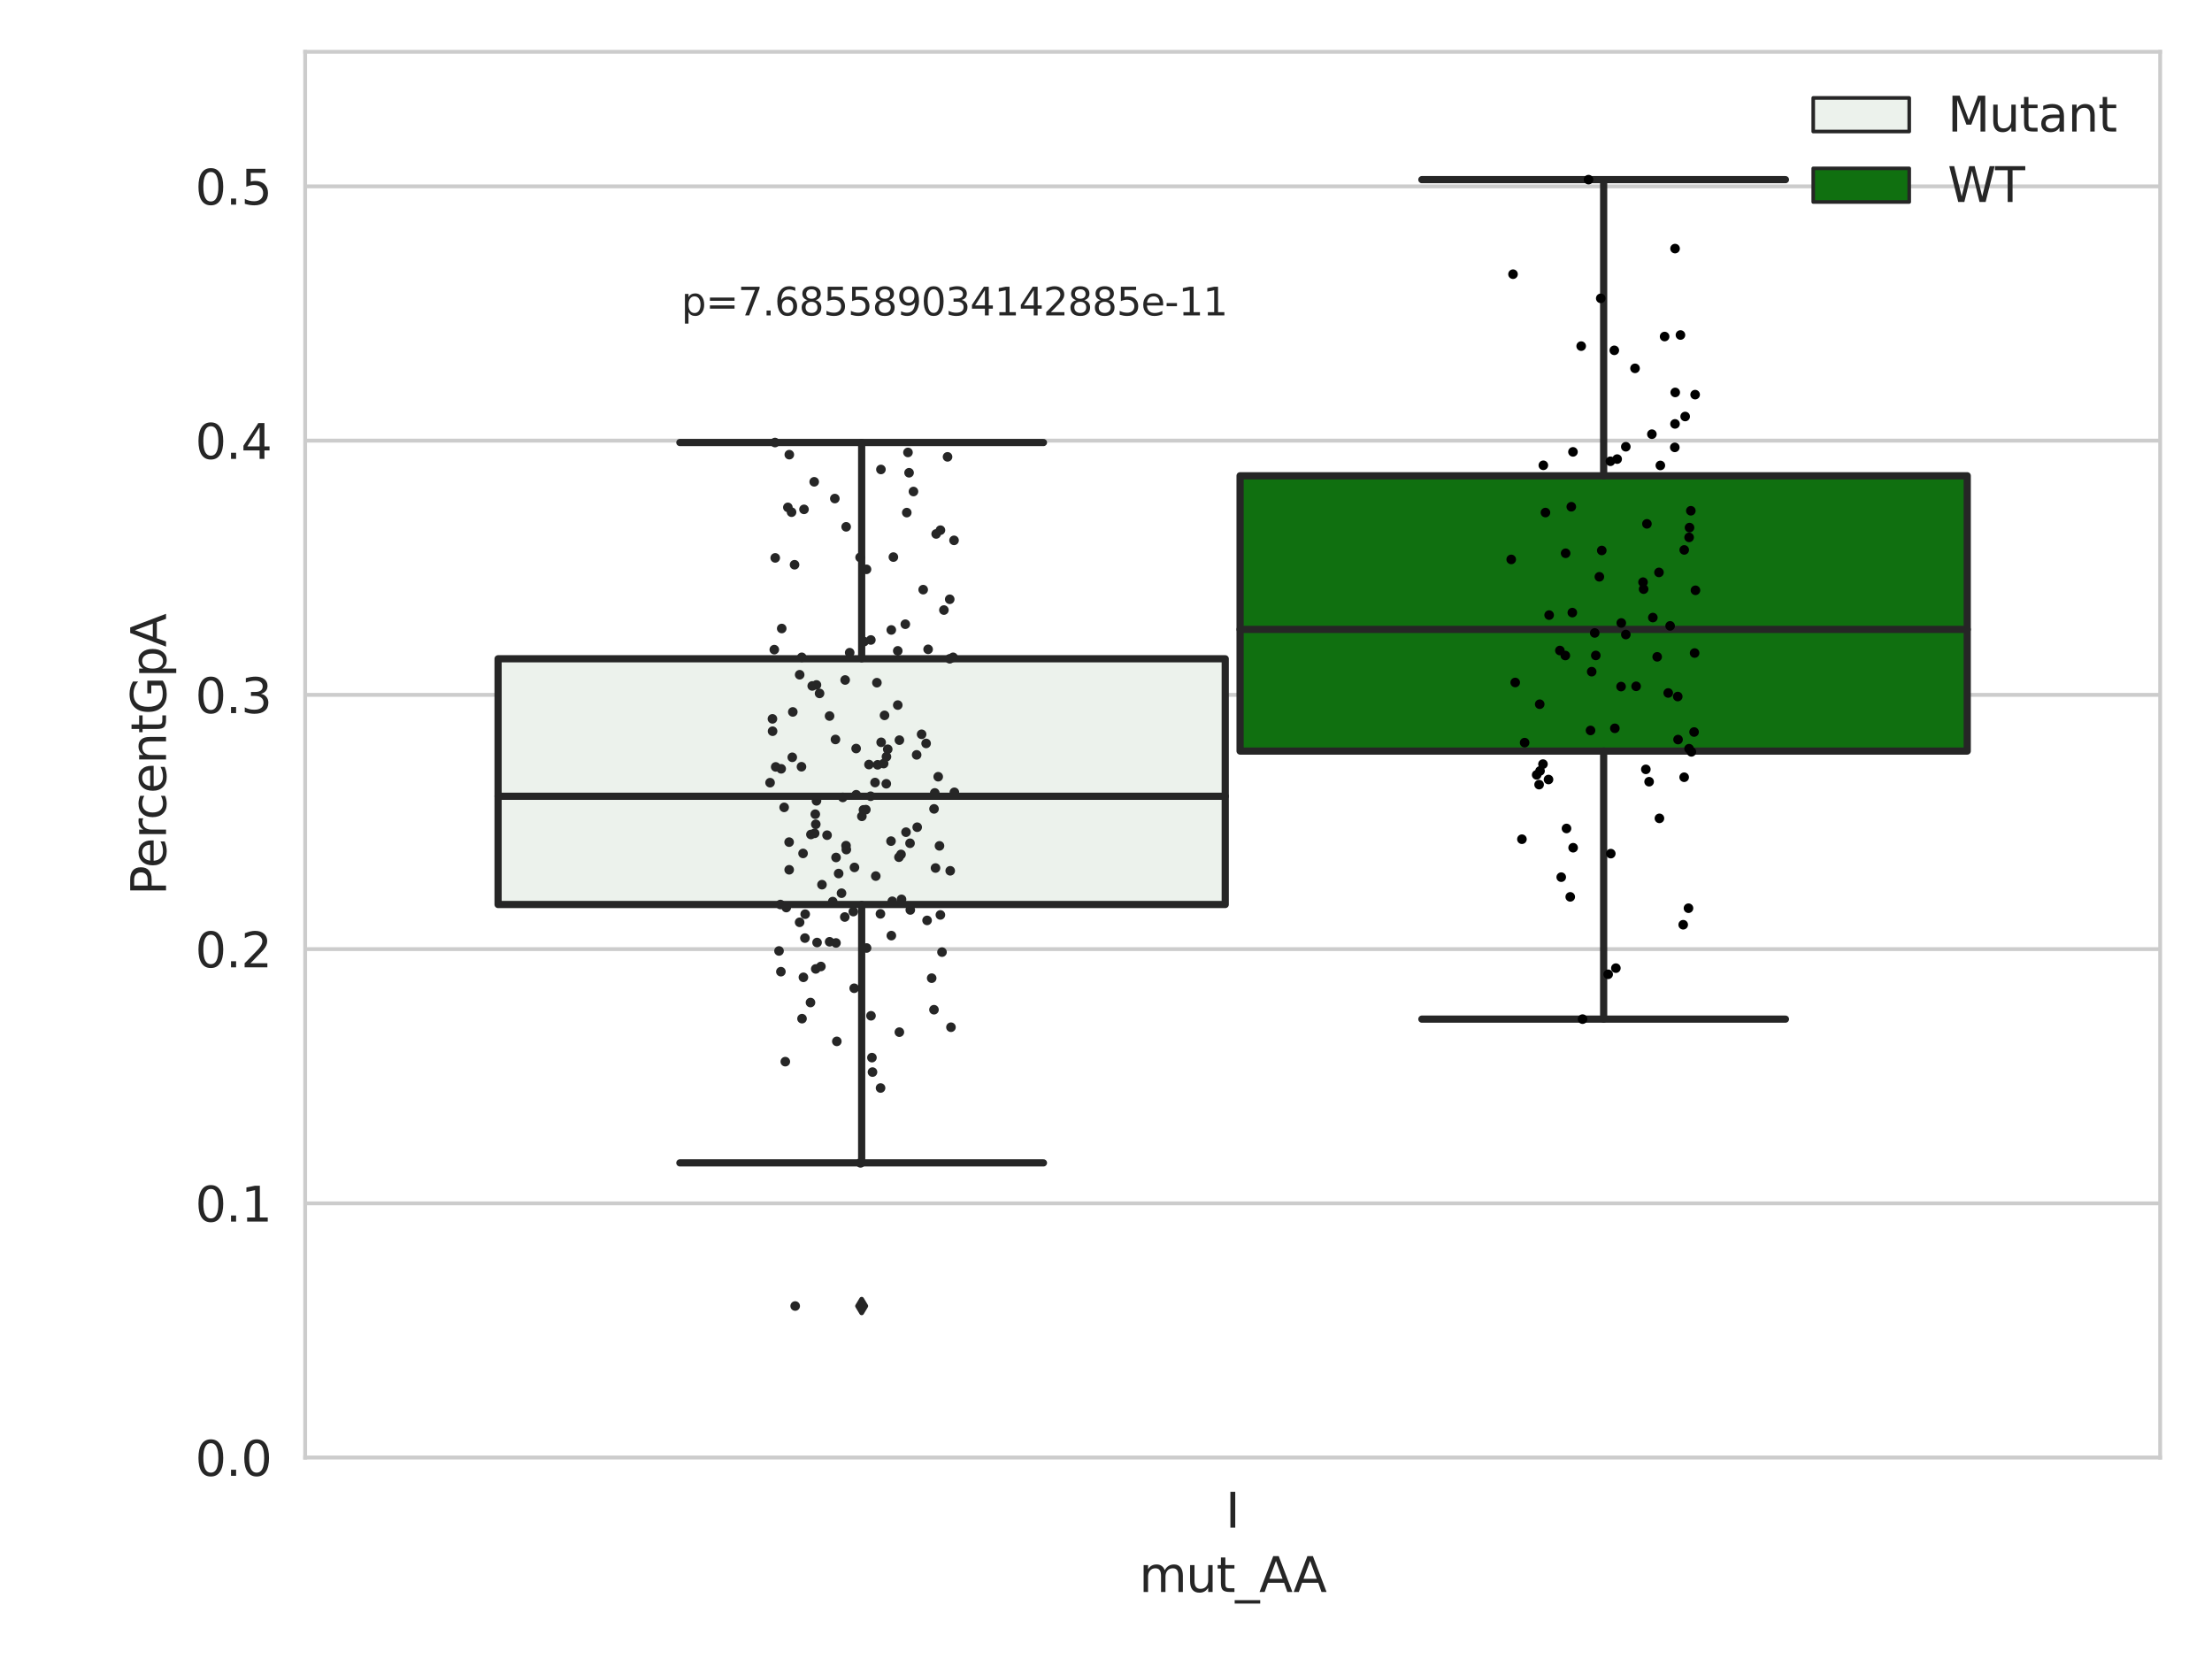 <?xml version="1.0" encoding="utf-8" standalone="no"?>
<!DOCTYPE svg PUBLIC "-//W3C//DTD SVG 1.1//EN"
  "http://www.w3.org/Graphics/SVG/1.1/DTD/svg11.dtd">
<svg xmlns:xlink="http://www.w3.org/1999/xlink" width="460.8pt" height="345.6pt" viewBox="0 0 460.8 345.6" xmlns="http://www.w3.org/2000/svg" version="1.1">
 <defs>
  <style type="text/css">*{stroke-linejoin: round; stroke-linecap: butt}</style>
 </defs>
 <g id="figure_1">
  <g id="patch_1">
   <path d="M 0 345.6 
L 460.8 345.6 
L 460.8 0 
L 0 0 
z
" style="fill: #ffffff"/>
  </g>
  <g id="axes_1">
   <g id="patch_2">
    <path d="M 63.571 303.64 
L 450 303.64 
L 450 10.8 
L 63.571 10.8 
z
" style="fill: #ffffff"/>
   </g>
   <g id="matplotlib.axis_1">
    <g id="xtick_1">
     <g id="text_1">
      <!-- I -->
      <g style="fill: #262626" transform="translate(255.311 318.238)scale(0.1 -0.1)">
       <defs>
        <path id="DejaVuSans-49" d="M 628 4666 
L 1259 4666 
L 1259 0 
L 628 0 
L 628 4666 
z
" transform="scale(0.016)"/>
       </defs>
       <use xlink:href="#DejaVuSans-49"/>
      </g>
     </g>
    </g>
    <g id="text_2">
     <!-- mut_AA -->
     <g style="fill: #262626" transform="translate(237.308 331.638)scale(0.1 -0.1)">
      <defs>
       <path id="DejaVuSans-6d" d="M 3328 2828 
Q 3544 3216 3844 3400 
Q 4144 3584 4550 3584 
Q 5097 3584 5394 3201 
Q 5691 2819 5691 2113 
L 5691 0 
L 5113 0 
L 5113 2094 
Q 5113 2597 4934 2840 
Q 4756 3084 4391 3084 
Q 3944 3084 3684 2787 
Q 3425 2491 3425 1978 
L 3425 0 
L 2847 0 
L 2847 2094 
Q 2847 2600 2669 2842 
Q 2491 3084 2119 3084 
Q 1678 3084 1418 2786 
Q 1159 2488 1159 1978 
L 1159 0 
L 581 0 
L 581 3500 
L 1159 3500 
L 1159 2956 
Q 1356 3278 1631 3431 
Q 1906 3584 2284 3584 
Q 2666 3584 2933 3390 
Q 3200 3197 3328 2828 
z
" transform="scale(0.016)"/>
       <path id="DejaVuSans-75" d="M 544 1381 
L 544 3500 
L 1119 3500 
L 1119 1403 
Q 1119 906 1312 657 
Q 1506 409 1894 409 
Q 2359 409 2629 706 
Q 2900 1003 2900 1516 
L 2900 3500 
L 3475 3500 
L 3475 0 
L 2900 0 
L 2900 538 
Q 2691 219 2414 64 
Q 2138 -91 1772 -91 
Q 1169 -91 856 284 
Q 544 659 544 1381 
z
M 1991 3584 
L 1991 3584 
z
" transform="scale(0.016)"/>
       <path id="DejaVuSans-74" d="M 1172 4494 
L 1172 3500 
L 2356 3500 
L 2356 3053 
L 1172 3053 
L 1172 1153 
Q 1172 725 1289 603 
Q 1406 481 1766 481 
L 2356 481 
L 2356 0 
L 1766 0 
Q 1100 0 847 248 
Q 594 497 594 1153 
L 594 3053 
L 172 3053 
L 172 3500 
L 594 3500 
L 594 4494 
L 1172 4494 
z
" transform="scale(0.016)"/>
       <path id="DejaVuSans-5f" d="M 3263 -1063 
L 3263 -1509 
L -63 -1509 
L -63 -1063 
L 3263 -1063 
z
" transform="scale(0.016)"/>
       <path id="DejaVuSans-41" d="M 2188 4044 
L 1331 1722 
L 3047 1722 
L 2188 4044 
z
M 1831 4666 
L 2547 4666 
L 4325 0 
L 3669 0 
L 3244 1197 
L 1141 1197 
L 716 0 
L 50 0 
L 1831 4666 
z
" transform="scale(0.016)"/>
      </defs>
      <use xlink:href="#DejaVuSans-6d"/>
      <use xlink:href="#DejaVuSans-75" x="97.412"/>
      <use xlink:href="#DejaVuSans-74" x="160.791"/>
      <use xlink:href="#DejaVuSans-5f" x="200"/>
      <use xlink:href="#DejaVuSans-41" x="250"/>
      <use xlink:href="#DejaVuSans-41" x="321.158"/>
     </g>
    </g>
   </g>
   <g id="matplotlib.axis_2">
    <g id="ytick_1">
     <g id="line2d_1">
      <path d="M 63.571 303.64 
L 450 303.64 
" clip-path="url(#p5573adad2e)" style="fill: none; stroke: #cccccc; stroke-width: 0.8; stroke-linecap: round"/>
     </g>
     <g id="text_3">
      <!-- 0.0 -->
      <g style="fill: #262626" transform="translate(40.668 307.439)scale(0.1 -0.1)">
       <defs>
        <path id="DejaVuSans-30" d="M 2034 4250 
Q 1547 4250 1301 3770 
Q 1056 3291 1056 2328 
Q 1056 1369 1301 889 
Q 1547 409 2034 409 
Q 2525 409 2770 889 
Q 3016 1369 3016 2328 
Q 3016 3291 2770 3770 
Q 2525 4250 2034 4250 
z
M 2034 4750 
Q 2819 4750 3233 4129 
Q 3647 3509 3647 2328 
Q 3647 1150 3233 529 
Q 2819 -91 2034 -91 
Q 1250 -91 836 529 
Q 422 1150 422 2328 
Q 422 3509 836 4129 
Q 1250 4750 2034 4750 
z
" transform="scale(0.016)"/>
        <path id="DejaVuSans-2e" d="M 684 794 
L 1344 794 
L 1344 0 
L 684 0 
L 684 794 
z
" transform="scale(0.016)"/>
       </defs>
       <use xlink:href="#DejaVuSans-30"/>
       <use xlink:href="#DejaVuSans-2e" x="63.623"/>
       <use xlink:href="#DejaVuSans-30" x="95.41"/>
      </g>
     </g>
    </g>
    <g id="ytick_2">
     <g id="line2d_2">
      <path d="M 63.571 250.678 
L 450 250.678 
" clip-path="url(#p5573adad2e)" style="fill: none; stroke: #cccccc; stroke-width: 0.8; stroke-linecap: round"/>
     </g>
     <g id="text_4">
      <!-- 0.1 -->
      <g style="fill: #262626" transform="translate(40.668 254.477)scale(0.1 -0.1)">
       <defs>
        <path id="DejaVuSans-31" d="M 794 531 
L 1825 531 
L 1825 4091 
L 703 3866 
L 703 4441 
L 1819 4666 
L 2450 4666 
L 2450 531 
L 3481 531 
L 3481 0 
L 794 0 
L 794 531 
z
" transform="scale(0.016)"/>
       </defs>
       <use xlink:href="#DejaVuSans-30"/>
       <use xlink:href="#DejaVuSans-2e" x="63.623"/>
       <use xlink:href="#DejaVuSans-31" x="95.41"/>
      </g>
     </g>
    </g>
    <g id="ytick_3">
     <g id="line2d_3">
      <path d="M 63.571 197.715 
L 450 197.715 
" clip-path="url(#p5573adad2e)" style="fill: none; stroke: #cccccc; stroke-width: 0.8; stroke-linecap: round"/>
     </g>
     <g id="text_5">
      <!-- 0.2 -->
      <g style="fill: #262626" transform="translate(40.668 201.515)scale(0.1 -0.1)">
       <defs>
        <path id="DejaVuSans-32" d="M 1228 531 
L 3431 531 
L 3431 0 
L 469 0 
L 469 531 
Q 828 903 1448 1529 
Q 2069 2156 2228 2338 
Q 2531 2678 2651 2914 
Q 2772 3150 2772 3378 
Q 2772 3750 2511 3984 
Q 2250 4219 1831 4219 
Q 1534 4219 1204 4116 
Q 875 4013 500 3803 
L 500 4441 
Q 881 4594 1212 4672 
Q 1544 4750 1819 4750 
Q 2544 4750 2975 4387 
Q 3406 4025 3406 3419 
Q 3406 3131 3298 2873 
Q 3191 2616 2906 2266 
Q 2828 2175 2409 1742 
Q 1991 1309 1228 531 
z
" transform="scale(0.016)"/>
       </defs>
       <use xlink:href="#DejaVuSans-30"/>
       <use xlink:href="#DejaVuSans-2e" x="63.623"/>
       <use xlink:href="#DejaVuSans-32" x="95.41"/>
      </g>
     </g>
    </g>
    <g id="ytick_4">
     <g id="line2d_4">
      <path d="M 63.571 144.753 
L 450 144.753 
" clip-path="url(#p5573adad2e)" style="fill: none; stroke: #cccccc; stroke-width: 0.8; stroke-linecap: round"/>
     </g>
     <g id="text_6">
      <!-- 0.3 -->
      <g style="fill: #262626" transform="translate(40.668 148.552)scale(0.1 -0.1)">
       <defs>
        <path id="DejaVuSans-33" d="M 2597 2516 
Q 3050 2419 3304 2112 
Q 3559 1806 3559 1356 
Q 3559 666 3084 287 
Q 2609 -91 1734 -91 
Q 1441 -91 1130 -33 
Q 819 25 488 141 
L 488 750 
Q 750 597 1062 519 
Q 1375 441 1716 441 
Q 2309 441 2620 675 
Q 2931 909 2931 1356 
Q 2931 1769 2642 2001 
Q 2353 2234 1838 2234 
L 1294 2234 
L 1294 2753 
L 1863 2753 
Q 2328 2753 2575 2939 
Q 2822 3125 2822 3475 
Q 2822 3834 2567 4026 
Q 2313 4219 1838 4219 
Q 1578 4219 1281 4162 
Q 984 4106 628 3988 
L 628 4550 
Q 988 4650 1302 4700 
Q 1616 4750 1894 4750 
Q 2613 4750 3031 4423 
Q 3450 4097 3450 3541 
Q 3450 3153 3228 2886 
Q 3006 2619 2597 2516 
z
" transform="scale(0.016)"/>
       </defs>
       <use xlink:href="#DejaVuSans-30"/>
       <use xlink:href="#DejaVuSans-2e" x="63.623"/>
       <use xlink:href="#DejaVuSans-33" x="95.41"/>
      </g>
     </g>
    </g>
    <g id="ytick_5">
     <g id="line2d_5">
      <path d="M 63.571 91.791 
L 450 91.791 
" clip-path="url(#p5573adad2e)" style="fill: none; stroke: #cccccc; stroke-width: 0.8; stroke-linecap: round"/>
     </g>
     <g id="text_7">
      <!-- 0.4 -->
      <g style="fill: #262626" transform="translate(40.668 95.59)scale(0.1 -0.1)">
       <defs>
        <path id="DejaVuSans-34" d="M 2419 4116 
L 825 1625 
L 2419 1625 
L 2419 4116 
z
M 2253 4666 
L 3047 4666 
L 3047 1625 
L 3713 1625 
L 3713 1100 
L 3047 1100 
L 3047 0 
L 2419 0 
L 2419 1100 
L 313 1100 
L 313 1709 
L 2253 4666 
z
" transform="scale(0.016)"/>
       </defs>
       <use xlink:href="#DejaVuSans-30"/>
       <use xlink:href="#DejaVuSans-2e" x="63.623"/>
       <use xlink:href="#DejaVuSans-34" x="95.41"/>
      </g>
     </g>
    </g>
    <g id="ytick_6">
     <g id="line2d_6">
      <path d="M 63.571 38.829 
L 450 38.829 
" clip-path="url(#p5573adad2e)" style="fill: none; stroke: #cccccc; stroke-width: 0.8; stroke-linecap: round"/>
     </g>
     <g id="text_8">
      <!-- 0.5 -->
      <g style="fill: #262626" transform="translate(40.668 42.628)scale(0.1 -0.1)">
       <defs>
        <path id="DejaVuSans-35" d="M 691 4666 
L 3169 4666 
L 3169 4134 
L 1269 4134 
L 1269 2991 
Q 1406 3038 1543 3061 
Q 1681 3084 1819 3084 
Q 2600 3084 3056 2656 
Q 3513 2228 3513 1497 
Q 3513 744 3044 326 
Q 2575 -91 1722 -91 
Q 1428 -91 1123 -41 
Q 819 9 494 109 
L 494 744 
Q 775 591 1075 516 
Q 1375 441 1709 441 
Q 2250 441 2565 725 
Q 2881 1009 2881 1497 
Q 2881 1984 2565 2268 
Q 2250 2553 1709 2553 
Q 1456 2553 1204 2497 
Q 953 2441 691 2322 
L 691 4666 
z
" transform="scale(0.016)"/>
       </defs>
       <use xlink:href="#DejaVuSans-30"/>
       <use xlink:href="#DejaVuSans-2e" x="63.623"/>
       <use xlink:href="#DejaVuSans-35" x="95.41"/>
      </g>
     </g>
    </g>
    <g id="text_9">
     <!-- PercentGpA -->
     <g style="fill: #262626" transform="translate(34.588 186.497)rotate(-90)scale(0.1 -0.1)">
      <defs>
       <path id="DejaVuSans-50" d="M 1259 4147 
L 1259 2394 
L 2053 2394 
Q 2494 2394 2734 2622 
Q 2975 2850 2975 3272 
Q 2975 3691 2734 3919 
Q 2494 4147 2053 4147 
L 1259 4147 
z
M 628 4666 
L 2053 4666 
Q 2838 4666 3239 4311 
Q 3641 3956 3641 3272 
Q 3641 2581 3239 2228 
Q 2838 1875 2053 1875 
L 1259 1875 
L 1259 0 
L 628 0 
L 628 4666 
z
" transform="scale(0.016)"/>
       <path id="DejaVuSans-65" d="M 3597 1894 
L 3597 1613 
L 953 1613 
Q 991 1019 1311 708 
Q 1631 397 2203 397 
Q 2534 397 2845 478 
Q 3156 559 3463 722 
L 3463 178 
Q 3153 47 2828 -22 
Q 2503 -91 2169 -91 
Q 1331 -91 842 396 
Q 353 884 353 1716 
Q 353 2575 817 3079 
Q 1281 3584 2069 3584 
Q 2775 3584 3186 3129 
Q 3597 2675 3597 1894 
z
M 3022 2063 
Q 3016 2534 2758 2815 
Q 2500 3097 2075 3097 
Q 1594 3097 1305 2825 
Q 1016 2553 972 2059 
L 3022 2063 
z
" transform="scale(0.016)"/>
       <path id="DejaVuSans-72" d="M 2631 2963 
Q 2534 3019 2420 3045 
Q 2306 3072 2169 3072 
Q 1681 3072 1420 2755 
Q 1159 2438 1159 1844 
L 1159 0 
L 581 0 
L 581 3500 
L 1159 3500 
L 1159 2956 
Q 1341 3275 1631 3429 
Q 1922 3584 2338 3584 
Q 2397 3584 2469 3576 
Q 2541 3569 2628 3553 
L 2631 2963 
z
" transform="scale(0.016)"/>
       <path id="DejaVuSans-63" d="M 3122 3366 
L 3122 2828 
Q 2878 2963 2633 3030 
Q 2388 3097 2138 3097 
Q 1578 3097 1268 2742 
Q 959 2388 959 1747 
Q 959 1106 1268 751 
Q 1578 397 2138 397 
Q 2388 397 2633 464 
Q 2878 531 3122 666 
L 3122 134 
Q 2881 22 2623 -34 
Q 2366 -91 2075 -91 
Q 1284 -91 818 406 
Q 353 903 353 1747 
Q 353 2603 823 3093 
Q 1294 3584 2113 3584 
Q 2378 3584 2631 3529 
Q 2884 3475 3122 3366 
z
" transform="scale(0.016)"/>
       <path id="DejaVuSans-6e" d="M 3513 2113 
L 3513 0 
L 2938 0 
L 2938 2094 
Q 2938 2591 2744 2837 
Q 2550 3084 2163 3084 
Q 1697 3084 1428 2787 
Q 1159 2491 1159 1978 
L 1159 0 
L 581 0 
L 581 3500 
L 1159 3500 
L 1159 2956 
Q 1366 3272 1645 3428 
Q 1925 3584 2291 3584 
Q 2894 3584 3203 3211 
Q 3513 2838 3513 2113 
z
" transform="scale(0.016)"/>
       <path id="DejaVuSans-47" d="M 3809 666 
L 3809 1919 
L 2778 1919 
L 2778 2438 
L 4434 2438 
L 4434 434 
Q 4069 175 3628 42 
Q 3188 -91 2688 -91 
Q 1594 -91 976 548 
Q 359 1188 359 2328 
Q 359 3472 976 4111 
Q 1594 4750 2688 4750 
Q 3144 4750 3555 4637 
Q 3966 4525 4313 4306 
L 4313 3634 
Q 3963 3931 3569 4081 
Q 3175 4231 2741 4231 
Q 1884 4231 1454 3753 
Q 1025 3275 1025 2328 
Q 1025 1384 1454 906 
Q 1884 428 2741 428 
Q 3075 428 3337 486 
Q 3600 544 3809 666 
z
" transform="scale(0.016)"/>
       <path id="DejaVuSans-70" d="M 1159 525 
L 1159 -1331 
L 581 -1331 
L 581 3500 
L 1159 3500 
L 1159 2969 
Q 1341 3281 1617 3432 
Q 1894 3584 2278 3584 
Q 2916 3584 3314 3078 
Q 3713 2572 3713 1747 
Q 3713 922 3314 415 
Q 2916 -91 2278 -91 
Q 1894 -91 1617 61 
Q 1341 213 1159 525 
z
M 3116 1747 
Q 3116 2381 2855 2742 
Q 2594 3103 2138 3103 
Q 1681 3103 1420 2742 
Q 1159 2381 1159 1747 
Q 1159 1113 1420 752 
Q 1681 391 2138 391 
Q 2594 391 2855 752 
Q 3116 1113 3116 1747 
z
" transform="scale(0.016)"/>
      </defs>
      <use xlink:href="#DejaVuSans-50"/>
      <use xlink:href="#DejaVuSans-65" x="56.678"/>
      <use xlink:href="#DejaVuSans-72" x="118.201"/>
      <use xlink:href="#DejaVuSans-63" x="157.064"/>
      <use xlink:href="#DejaVuSans-65" x="212.045"/>
      <use xlink:href="#DejaVuSans-6e" x="273.568"/>
      <use xlink:href="#DejaVuSans-74" x="336.947"/>
      <use xlink:href="#DejaVuSans-47" x="376.156"/>
      <use xlink:href="#DejaVuSans-70" x="453.646"/>
      <use xlink:href="#DejaVuSans-41" x="517.123"/>
     </g>
    </g>
   </g>
   <g id="patch_3">
    <path d="M 103.76 188.425 
L 255.24 188.425 
L 255.24 137.237 
L 103.76 137.237 
L 103.76 188.425 
z
" clip-path="url(#p5573adad2e)" style="fill: #ecf2ec; stroke: #262626; stroke-width: 1.5; stroke-linejoin: miter"/>
   </g>
   <g id="patch_4">
    <path d="M 258.331 156.458 
L 409.811 156.458 
L 409.811 99.111 
L 258.331 99.111 
L 258.331 156.458 
z
" clip-path="url(#p5573adad2e)" style="fill: #107010; stroke: #262626; stroke-width: 1.5; stroke-linejoin: miter"/>
   </g>
   <g id="patch_5">
    <path d="M 256.786 303.64 
L 256.786 303.64 
L 256.786 303.64 
L 256.786 303.64 
z
" clip-path="url(#p5573adad2e)" style="fill: #ecf2ec; stroke: #262626; stroke-width: 0.75; stroke-linejoin: miter"/>
   </g>
   <g id="patch_6">
    <path d="M 256.786 303.64 
L 256.786 303.64 
L 256.786 303.64 
L 256.786 303.64 
z
" clip-path="url(#p5573adad2e)" style="fill: #107010; stroke: #262626; stroke-width: 0.75; stroke-linejoin: miter"/>
   </g>
   <g id="PathCollection_1"/>
   <g id="PathCollection_2"/>
   <g id="line2d_7">
    <path d="M 179.5 188.425 
L 179.5 242.249 
" clip-path="url(#p5573adad2e)" style="fill: none; stroke: #262626; stroke-width: 1.5; stroke-linecap: round"/>
   </g>
   <g id="line2d_8">
    <path d="M 179.5 137.237 
L 179.5 92.188 
" clip-path="url(#p5573adad2e)" style="fill: none; stroke: #262626; stroke-width: 1.5; stroke-linecap: round"/>
   </g>
   <g id="line2d_9">
    <path d="M 141.63 242.249 
L 217.37 242.249 
" clip-path="url(#p5573adad2e)" style="fill: none; stroke: #262626; stroke-width: 1.5; stroke-linecap: round"/>
   </g>
   <g id="line2d_10">
    <path d="M 141.63 92.188 
L 217.37 92.188 
" clip-path="url(#p5573adad2e)" style="fill: none; stroke: #262626; stroke-width: 1.5; stroke-linecap: round"/>
   </g>
   <g id="line2d_11">
    <defs>
     <path id="mdefe0bfdb6" d="M -0 1.414 
L 0.849 0 
L 0 -1.414 
L -0.849 -0 
z
" style="stroke: #262626; stroke-linejoin: miter"/>
    </defs>
    <g clip-path="url(#p5573adad2e)">
     <use xlink:href="#mdefe0bfdb6" x="179.5" y="272.07" style="fill: #262626; stroke: #262626; stroke-linejoin: miter"/>
    </g>
   </g>
   <g id="line2d_12">
    <path d="M 334.071 156.458 
L 334.071 212.303 
" clip-path="url(#p5573adad2e)" style="fill: none; stroke: #262626; stroke-width: 1.5; stroke-linecap: round"/>
   </g>
   <g id="line2d_13">
    <path d="M 334.071 99.111 
L 334.071 37.422 
" clip-path="url(#p5573adad2e)" style="fill: none; stroke: #262626; stroke-width: 1.5; stroke-linecap: round"/>
   </g>
   <g id="line2d_14">
    <path d="M 296.201 212.303 
L 371.941 212.303 
" clip-path="url(#p5573adad2e)" style="fill: none; stroke: #262626; stroke-width: 1.5; stroke-linecap: round"/>
   </g>
   <g id="line2d_15">
    <path d="M 296.201 37.422 
L 371.941 37.422 
" clip-path="url(#p5573adad2e)" style="fill: none; stroke: #262626; stroke-width: 1.5; stroke-linecap: round"/>
   </g>
   <g id="line2d_16"/>
   <g id="line2d_17">
    <path d="M 103.76 165.871 
L 255.24 165.871 
" clip-path="url(#p5573adad2e)" style="fill: none; stroke: #262626; stroke-width: 1.5; stroke-linecap: round"/>
   </g>
   <g id="line2d_18">
    <path d="M 258.331 131.117 
L 409.811 131.117 
" clip-path="url(#p5573adad2e)" style="fill: none; stroke: #262626; stroke-width: 1.5; stroke-linecap: round"/>
   </g>
   <g id="patch_7">
    <path d="M 63.571 303.64 
L 63.571 10.8 
" style="fill: none; stroke: #cccccc; stroke-width: 0.8; stroke-linejoin: miter; stroke-linecap: square"/>
   </g>
   <g id="patch_8">
    <path d="M 450 303.64 
L 450 10.8 
" style="fill: none; stroke: #cccccc; stroke-width: 0.8; stroke-linejoin: miter; stroke-linecap: square"/>
   </g>
   <g id="patch_9">
    <path d="M 63.571 303.64 
L 450 303.64 
" style="fill: none; stroke: #cccccc; stroke-width: 0.8; stroke-linejoin: miter; stroke-linecap: square"/>
   </g>
   <g id="patch_10">
    <path d="M 63.571 10.8 
L 450 10.8 
" style="fill: none; stroke: #cccccc; stroke-width: 0.8; stroke-linejoin: miter; stroke-linecap: square"/>
   </g>
   <g id="PathCollection_3">
    <defs>
     <path id="C0_0_94b488893c" d="M 0 1 
C 0.265 1 0.52 0.895 0.707 0.707 
C 0.895 0.52 1 0.265 1 -0 
C 1 -0.265 0.895 -0.52 0.707 -0.707 
C 0.52 -0.895 0.265 -1 0 -1 
C -0.265 -1 -0.52 -0.895 -0.707 -0.707 
C -0.895 -0.52 -1 -0.265 -1 0 
C -1 0.265 -0.895 0.52 -0.707 0.707 
C -0.52 0.895 -0.265 1 0 1 
z
"/>
    </defs>
    <g clip-path="url(#p5573adad2e)">
     <use xlink:href="#C0_0_94b488893c" x="198.814" y="165.051" style="fill: #262626"/>
    </g>
    <g clip-path="url(#p5573adad2e)">
     <use xlink:href="#C0_0_94b488893c" x="191.985" y="152.966" style="fill: #262626"/>
    </g>
    <g clip-path="url(#p5573adad2e)">
     <use xlink:href="#C0_0_94b488893c" x="187.354" y="215.015" style="fill: #262626"/>
    </g>
    <g clip-path="url(#p5573adad2e)">
     <use xlink:href="#C0_0_94b488893c" x="174.163" y="178.627" style="fill: #262626"/>
    </g>
    <g clip-path="url(#p5573adad2e)">
     <use xlink:href="#C0_0_94b488893c" x="179.543" y="170.056" style="fill: #262626"/>
    </g>
    <g clip-path="url(#p5573adad2e)">
     <use xlink:href="#C0_0_94b488893c" x="165.045" y="157.76" style="fill: #262626"/>
    </g>
    <g clip-path="url(#p5573adad2e)">
     <use xlink:href="#C0_0_94b488893c" x="194.578" y="168.506" style="fill: #262626"/>
    </g>
    <g clip-path="url(#p5573adad2e)">
     <use xlink:href="#C0_0_94b488893c" x="195.018" y="111.229" style="fill: #262626"/>
    </g>
    <g clip-path="url(#p5573adad2e)">
     <use xlink:href="#C0_0_94b488893c" x="166.963" y="159.726" style="fill: #262626"/>
    </g>
    <g clip-path="url(#p5573adad2e)">
     <use xlink:href="#C0_0_94b488893c" x="180.509" y="118.602" style="fill: #262626"/>
    </g>
    <g clip-path="url(#p5573adad2e)">
     <use xlink:href="#C0_0_94b488893c" x="180.374" y="168.662" style="fill: #262626"/>
    </g>
    <g clip-path="url(#p5573adad2e)">
     <use xlink:href="#C0_0_94b488893c" x="181.024" y="159.271" style="fill: #262626"/>
    </g>
    <g clip-path="url(#p5573adad2e)">
     <use xlink:href="#C0_0_94b488893c" x="179.262" y="242.249" style="fill: #262626"/>
    </g>
    <g clip-path="url(#p5573adad2e)">
     <use xlink:href="#C0_0_94b488893c" x="184.629" y="163.274" style="fill: #262626"/>
    </g>
    <g clip-path="url(#p5573adad2e)">
     <use xlink:href="#C0_0_94b488893c" x="182.673" y="142.216" style="fill: #262626"/>
    </g>
    <g clip-path="url(#p5573adad2e)">
     <use xlink:href="#C0_0_94b488893c" x="180.005" y="133.656" style="fill: #262626"/>
    </g>
    <g clip-path="url(#p5573adad2e)">
     <use xlink:href="#C0_0_94b488893c" x="195.713" y="176.209" style="fill: #262626"/>
    </g>
    <g clip-path="url(#p5573adad2e)">
     <use xlink:href="#C0_0_94b488893c" x="174.324" y="216.937" style="fill: #262626"/>
    </g>
    <g clip-path="url(#p5573adad2e)">
     <use xlink:href="#C0_0_94b488893c" x="177.943" y="205.872" style="fill: #262626"/>
    </g>
    <g clip-path="url(#p5573adad2e)">
     <use xlink:href="#C0_0_94b488893c" x="196.633" y="127.085" style="fill: #262626"/>
    </g>
    <g clip-path="url(#p5573adad2e)">
     <use xlink:href="#C0_0_94b488893c" x="174.151" y="196.433" style="fill: #262626"/>
    </g>
    <g clip-path="url(#p5573adad2e)">
     <use xlink:href="#C0_0_94b488893c" x="172.822" y="196.19" style="fill: #262626"/>
    </g>
    <g clip-path="url(#p5573adad2e)">
     <use xlink:href="#C0_0_94b488893c" x="178.346" y="155.934" style="fill: #262626"/>
    </g>
    <g clip-path="url(#p5573adad2e)">
     <use xlink:href="#C0_0_94b488893c" x="185.614" y="175.222" style="fill: #262626"/>
    </g>
    <g clip-path="url(#p5573adad2e)">
     <use xlink:href="#C0_0_94b488893c" x="172.813" y="149.164" style="fill: #262626"/>
    </g>
    <g clip-path="url(#p5573adad2e)">
     <use xlink:href="#C0_0_94b488893c" x="191.069" y="172.322" style="fill: #262626"/>
    </g>
    <g clip-path="url(#p5573adad2e)">
     <use xlink:href="#C0_0_94b488893c" x="183.56" y="154.635" style="fill: #262626"/>
    </g>
    <g clip-path="url(#p5573adad2e)">
     <use xlink:href="#C0_0_94b488893c" x="177.765" y="189.9" style="fill: #262626"/>
    </g>
    <g clip-path="url(#p5573adad2e)">
     <use xlink:href="#C0_0_94b488893c" x="173.472" y="187.818" style="fill: #262626"/>
    </g>
    <g clip-path="url(#p5573adad2e)">
     <use xlink:href="#C0_0_94b488893c" x="194.885" y="180.824" style="fill: #262626"/>
    </g>
    <g clip-path="url(#p5573adad2e)">
     <use xlink:href="#C0_0_94b488893c" x="162.573" y="188.425" style="fill: #262626"/>
    </g>
    <g clip-path="url(#p5573adad2e)">
     <use xlink:href="#C0_0_94b488893c" x="195.447" y="161.806" style="fill: #262626"/>
    </g>
    <g clip-path="url(#p5573adad2e)">
     <use xlink:href="#C0_0_94b488893c" x="167.49" y="106.108" style="fill: #262626"/>
    </g>
    <g clip-path="url(#p5573adad2e)">
     <use xlink:href="#C0_0_94b488893c" x="160.419" y="163.046" style="fill: #262626"/>
    </g>
    <g clip-path="url(#p5573adad2e)">
     <use xlink:href="#C0_0_94b488893c" x="187.269" y="178.57" style="fill: #262626"/>
    </g>
    <g clip-path="url(#p5573adad2e)">
     <use xlink:href="#C0_0_94b488893c" x="160.915" y="149.751" style="fill: #262626"/>
    </g>
    <g clip-path="url(#p5573adad2e)">
     <use xlink:href="#C0_0_94b488893c" x="162.847" y="130.93" style="fill: #262626"/>
    </g>
    <g clip-path="url(#p5573adad2e)">
     <use xlink:href="#C0_0_94b488893c" x="198.744" y="112.564" style="fill: #262626"/>
    </g>
    <g clip-path="url(#p5573adad2e)">
     <use xlink:href="#C0_0_94b488893c" x="178" y="180.701" style="fill: #262626"/>
    </g>
    <g clip-path="url(#p5573adad2e)">
     <use xlink:href="#C0_0_94b488893c" x="195.91" y="110.445" style="fill: #262626"/>
    </g>
    <g clip-path="url(#p5573adad2e)">
     <use xlink:href="#C0_0_94b488893c" x="189.376" y="98.484" style="fill: #262626"/>
    </g>
    <g clip-path="url(#p5573adad2e)">
     <use xlink:href="#C0_0_94b488893c" x="162.673" y="202.417" style="fill: #262626"/>
    </g>
    <g clip-path="url(#p5573adad2e)">
     <use xlink:href="#C0_0_94b488893c" x="161.447" y="92.188" style="fill: #262626"/>
    </g>
    <g clip-path="url(#p5573adad2e)">
     <use xlink:href="#C0_0_94b488893c" x="161.494" y="116.218" style="fill: #262626"/>
    </g>
    <g clip-path="url(#p5573adad2e)">
     <use xlink:href="#C0_0_94b488893c" x="193.129" y="191.737" style="fill: #262626"/>
    </g>
    <g clip-path="url(#p5573adad2e)">
     <use xlink:href="#C0_0_94b488893c" x="183.513" y="97.796" style="fill: #262626"/>
    </g>
    <g clip-path="url(#p5573adad2e)">
     <use xlink:href="#C0_0_94b488893c" x="165.155" y="148.307" style="fill: #262626"/>
    </g>
    <g clip-path="url(#p5573adad2e)">
     <use xlink:href="#C0_0_94b488893c" x="164.428" y="94.714" style="fill: #262626"/>
    </g>
    <g clip-path="url(#p5573adad2e)">
     <use xlink:href="#C0_0_94b488893c" x="171.009" y="201.337" style="fill: #262626"/>
    </g>
    <g clip-path="url(#p5573adad2e)">
     <use xlink:href="#C0_0_94b488893c" x="164.128" y="105.694" style="fill: #262626"/>
    </g>
    <g clip-path="url(#p5573adad2e)">
     <use xlink:href="#C0_0_94b488893c" x="183.411" y="190.375" style="fill: #262626"/>
    </g>
    <g clip-path="url(#p5573adad2e)">
     <use xlink:href="#C0_0_94b488893c" x="193.343" y="135.265" style="fill: #262626"/>
    </g>
    <g clip-path="url(#p5573adad2e)">
     <use xlink:href="#C0_0_94b488893c" x="172.294" y="173.983" style="fill: #262626"/>
    </g>
    <g clip-path="url(#p5573adad2e)">
     <use xlink:href="#C0_0_94b488893c" x="197.947" y="181.403" style="fill: #262626"/>
    </g>
    <g clip-path="url(#p5573adad2e)">
     <use xlink:href="#C0_0_94b488893c" x="160.943" y="152.325" style="fill: #262626"/>
    </g>
    <g clip-path="url(#p5573adad2e)">
     <use xlink:href="#C0_0_94b488893c" x="163.799" y="189.062" style="fill: #262626"/>
    </g>
    <g clip-path="url(#p5573adad2e)">
     <use xlink:href="#C0_0_94b488893c" x="186.11" y="116.05" style="fill: #262626"/>
    </g>
    <g clip-path="url(#p5573adad2e)">
     <use xlink:href="#C0_0_94b488893c" x="182.828" y="159.324" style="fill: #262626"/>
    </g>
    <g clip-path="url(#p5573adad2e)">
     <use xlink:href="#C0_0_94b488893c" x="161.593" y="159.759" style="fill: #262626"/>
    </g>
    <g clip-path="url(#p5573adad2e)">
     <use xlink:href="#C0_0_94b488893c" x="185.686" y="194.905" style="fill: #262626"/>
    </g>
    <g clip-path="url(#p5573adad2e)">
     <use xlink:href="#C0_0_94b488893c" x="188.739" y="173.356" style="fill: #262626"/>
    </g>
    <g clip-path="url(#p5573adad2e)">
     <use xlink:href="#C0_0_94b488893c" x="189.576" y="175.666" style="fill: #262626"/>
    </g>
    <g clip-path="url(#p5573adad2e)">
     <use xlink:href="#C0_0_94b488893c" x="187.021" y="146.881" style="fill: #262626"/>
    </g>
    <g clip-path="url(#p5573adad2e)">
     <use xlink:href="#C0_0_94b488893c" x="196.235" y="198.342" style="fill: #262626"/>
    </g>
    <g clip-path="url(#p5573adad2e)">
     <use xlink:href="#C0_0_94b488893c" x="170.209" y="196.344" style="fill: #262626"/>
    </g>
    <g clip-path="url(#p5573adad2e)">
     <use xlink:href="#C0_0_94b488893c" x="175.985" y="191.03" style="fill: #262626"/>
    </g>
    <g clip-path="url(#p5573adad2e)">
     <use xlink:href="#C0_0_94b488893c" x="167.736" y="190.439" style="fill: #262626"/>
    </g>
    <g clip-path="url(#p5573adad2e)">
     <use xlink:href="#C0_0_94b488893c" x="162.736" y="160.159" style="fill: #262626"/>
    </g>
    <g clip-path="url(#p5573adad2e)">
     <use xlink:href="#C0_0_94b488893c" x="197.846" y="124.839" style="fill: #262626"/>
    </g>
    <g clip-path="url(#p5573adad2e)">
     <use xlink:href="#C0_0_94b488893c" x="185.873" y="187.753" style="fill: #262626"/>
    </g>
    <g clip-path="url(#p5573adad2e)">
     <use xlink:href="#C0_0_94b488893c" x="169.941" y="171.711" style="fill: #262626"/>
    </g>
    <g clip-path="url(#p5573adad2e)">
     <use xlink:href="#C0_0_94b488893c" x="167.075" y="212.206" style="fill: #262626"/>
    </g>
    <g clip-path="url(#p5573adad2e)">
     <use xlink:href="#C0_0_94b488893c" x="192.315" y="122.834" style="fill: #262626"/>
    </g>
    <g clip-path="url(#p5573adad2e)">
     <use xlink:href="#C0_0_94b488893c" x="169.614" y="100.369" style="fill: #262626"/>
    </g>
    <g clip-path="url(#p5573adad2e)">
     <use xlink:href="#C0_0_94b488893c" x="168.93" y="173.837" style="fill: #262626"/>
    </g>
    <g clip-path="url(#p5573adad2e)">
     <use xlink:href="#C0_0_94b488893c" x="189.146" y="94.251" style="fill: #262626"/>
    </g>
    <g clip-path="url(#p5573adad2e)">
     <use xlink:href="#C0_0_94b488893c" x="163.593" y="221.161" style="fill: #262626"/>
    </g>
    <g clip-path="url(#p5573adad2e)">
     <use xlink:href="#C0_0_94b488893c" x="187.701" y="177.989" style="fill: #262626"/>
    </g>
    <g clip-path="url(#p5573adad2e)">
     <use xlink:href="#C0_0_94b488893c" x="165.651" y="272.07" style="fill: #262626"/>
    </g>
    <g clip-path="url(#p5573adad2e)">
     <use xlink:href="#C0_0_94b488893c" x="187.801" y="187.351" style="fill: #262626"/>
    </g>
    <g clip-path="url(#p5573adad2e)">
     <use xlink:href="#C0_0_94b488893c" x="169.838" y="169.611" style="fill: #262626"/>
    </g>
    <g clip-path="url(#p5573adad2e)">
     <use xlink:href="#C0_0_94b488893c" x="197.39" y="95.171" style="fill: #262626"/>
    </g>
    <g clip-path="url(#p5573adad2e)">
     <use xlink:href="#C0_0_94b488893c" x="194.566" y="210.341" style="fill: #262626"/>
    </g>
    <g clip-path="url(#p5573adad2e)">
     <use xlink:href="#C0_0_94b488893c" x="182.287" y="163.016" style="fill: #262626"/>
    </g>
    <g clip-path="url(#p5573adad2e)">
     <use xlink:href="#C0_0_94b488893c" x="166.586" y="140.56" style="fill: #262626"/>
    </g>
    <g clip-path="url(#p5573adad2e)">
     <use xlink:href="#C0_0_94b488893c" x="164.895" y="106.697" style="fill: #262626"/>
    </g>
    <g clip-path="url(#p5573adad2e)">
     <use xlink:href="#C0_0_94b488893c" x="187.362" y="154.186" style="fill: #262626"/>
    </g>
    <g clip-path="url(#p5573adad2e)">
     <use xlink:href="#C0_0_94b488893c" x="174.706" y="181.974" style="fill: #262626"/>
    </g>
    <g clip-path="url(#p5573adad2e)">
     <use xlink:href="#C0_0_94b488893c" x="178.365" y="165.557" style="fill: #262626"/>
    </g>
    <g clip-path="url(#p5573adad2e)">
     <use xlink:href="#C0_0_94b488893c" x="187.02" y="135.584" style="fill: #262626"/>
    </g>
    <g clip-path="url(#p5573adad2e)">
     <use xlink:href="#C0_0_94b488893c" x="195.9" y="190.594" style="fill: #262626"/>
    </g>
    <g clip-path="url(#p5573adad2e)">
     <use xlink:href="#C0_0_94b488893c" x="168.841" y="208.845" style="fill: #262626"/>
    </g>
    <g clip-path="url(#p5573adad2e)">
     <use xlink:href="#C0_0_94b488893c" x="194.732" y="165.178" style="fill: #262626"/>
    </g>
    <g clip-path="url(#p5573adad2e)">
     <use xlink:href="#C0_0_94b488893c" x="192.927" y="154.87" style="fill: #262626"/>
    </g>
    <g clip-path="url(#p5573adad2e)">
     <use xlink:href="#C0_0_94b488893c" x="175.566" y="166.12" style="fill: #262626"/>
    </g>
    <g clip-path="url(#p5573adad2e)">
     <use xlink:href="#C0_0_94b488893c" x="184.264" y="149.022" style="fill: #262626"/>
    </g>
    <g clip-path="url(#p5573adad2e)">
     <use xlink:href="#C0_0_94b488893c" x="176.059" y="141.653" style="fill: #262626"/>
    </g>
    <g clip-path="url(#p5573adad2e)">
     <use xlink:href="#C0_0_94b488893c" x="167.022" y="136.931" style="fill: #262626"/>
    </g>
    <g clip-path="url(#p5573adad2e)">
     <use xlink:href="#C0_0_94b488893c" x="181.416" y="133.319" style="fill: #262626"/>
    </g>
    <g clip-path="url(#p5573adad2e)">
     <use xlink:href="#C0_0_94b488893c" x="198.103" y="213.99" style="fill: #262626"/>
    </g>
    <g clip-path="url(#p5573adad2e)">
     <use xlink:href="#C0_0_94b488893c" x="174.043" y="154.044" style="fill: #262626"/>
    </g>
    <g clip-path="url(#p5573adad2e)">
     <use xlink:href="#C0_0_94b488893c" x="176.307" y="176.983" style="fill: #262626"/>
    </g>
    <g clip-path="url(#p5573adad2e)">
     <use xlink:href="#C0_0_94b488893c" x="167.367" y="203.593" style="fill: #262626"/>
    </g>
    <g clip-path="url(#p5573adad2e)">
     <use xlink:href="#C0_0_94b488893c" x="165.52" y="117.646" style="fill: #262626"/>
    </g>
    <g clip-path="url(#p5573adad2e)">
     <use xlink:href="#C0_0_94b488893c" x="190.29" y="102.392" style="fill: #262626"/>
    </g>
    <g clip-path="url(#p5573adad2e)">
     <use xlink:href="#C0_0_94b488893c" x="170.731" y="144.45" style="fill: #262626"/>
    </g>
    <g clip-path="url(#p5573adad2e)">
     <use xlink:href="#C0_0_94b488893c" x="177.006" y="135.964" style="fill: #262626"/>
    </g>
    <g clip-path="url(#p5573adad2e)">
     <use xlink:href="#C0_0_94b488893c" x="184.667" y="157.637" style="fill: #262626"/>
    </g>
    <g clip-path="url(#p5573adad2e)">
     <use xlink:href="#C0_0_94b488893c" x="198.549" y="136.93" style="fill: #262626"/>
    </g>
    <g clip-path="url(#p5573adad2e)">
     <use xlink:href="#C0_0_94b488893c" x="188.897" y="106.785" style="fill: #262626"/>
    </g>
    <g clip-path="url(#p5573adad2e)">
     <use xlink:href="#C0_0_94b488893c" x="184.933" y="156.083" style="fill: #262626"/>
    </g>
    <g clip-path="url(#p5573adad2e)">
     <use xlink:href="#C0_0_94b488893c" x="183.437" y="226.649" style="fill: #262626"/>
    </g>
    <g clip-path="url(#p5573adad2e)">
     <use xlink:href="#C0_0_94b488893c" x="169.935" y="201.842" style="fill: #262626"/>
    </g>
    <g clip-path="url(#p5573adad2e)">
     <use xlink:href="#C0_0_94b488893c" x="181.639" y="220.321" style="fill: #262626"/>
    </g>
    <g clip-path="url(#p5573adad2e)">
     <use xlink:href="#C0_0_94b488893c" x="169.202" y="142.892" style="fill: #262626"/>
    </g>
    <g clip-path="url(#p5573adad2e)">
     <use xlink:href="#C0_0_94b488893c" x="185.674" y="131.23" style="fill: #262626"/>
    </g>
    <g clip-path="url(#p5573adad2e)">
     <use xlink:href="#C0_0_94b488893c" x="179.871" y="168.709" style="fill: #262626"/>
    </g>
    <g clip-path="url(#p5573adad2e)">
     <use xlink:href="#C0_0_94b488893c" x="166.576" y="192.133" style="fill: #262626"/>
    </g>
    <g clip-path="url(#p5573adad2e)">
     <use xlink:href="#C0_0_94b488893c" x="167.683" y="195.422" style="fill: #262626"/>
    </g>
    <g clip-path="url(#p5573adad2e)">
     <use xlink:href="#C0_0_94b488893c" x="176.242" y="176.164" style="fill: #262626"/>
    </g>
    <g clip-path="url(#p5573adad2e)">
     <use xlink:href="#C0_0_94b488893c" x="194.085" y="203.769" style="fill: #262626"/>
    </g>
    <g clip-path="url(#p5573adad2e)">
     <use xlink:href="#C0_0_94b488893c" x="181.758" y="223.333" style="fill: #262626"/>
    </g>
    <g clip-path="url(#p5573adad2e)">
     <use xlink:href="#C0_0_94b488893c" x="184.083" y="159.068" style="fill: #262626"/>
    </g>
    <g clip-path="url(#p5573adad2e)">
     <use xlink:href="#C0_0_94b488893c" x="167.293" y="177.783" style="fill: #262626"/>
    </g>
    <g clip-path="url(#p5573adad2e)">
     <use xlink:href="#C0_0_94b488893c" x="164.402" y="181.19" style="fill: #262626"/>
    </g>
    <g clip-path="url(#p5573adad2e)">
     <use xlink:href="#C0_0_94b488893c" x="175.304" y="186.068" style="fill: #262626"/>
    </g>
    <g clip-path="url(#p5573adad2e)">
     <use xlink:href="#C0_0_94b488893c" x="173.91" y="103.86" style="fill: #262626"/>
    </g>
    <g clip-path="url(#p5573adad2e)">
     <use xlink:href="#C0_0_94b488893c" x="171.232" y="184.295" style="fill: #262626"/>
    </g>
    <g clip-path="url(#p5573adad2e)">
     <use xlink:href="#C0_0_94b488893c" x="182.439" y="182.505" style="fill: #262626"/>
    </g>
    <g clip-path="url(#p5573adad2e)">
     <use xlink:href="#C0_0_94b488893c" x="181.444" y="211.606" style="fill: #262626"/>
    </g>
    <g clip-path="url(#p5573adad2e)">
     <use xlink:href="#C0_0_94b488893c" x="181.369" y="165.871" style="fill: #262626"/>
    </g>
    <g clip-path="url(#p5573adad2e)">
     <use xlink:href="#C0_0_94b488893c" x="189.634" y="189.561" style="fill: #262626"/>
    </g>
    <g clip-path="url(#p5573adad2e)">
     <use xlink:href="#C0_0_94b488893c" x="179.174" y="116.112" style="fill: #262626"/>
    </g>
    <g clip-path="url(#p5573adad2e)">
     <use xlink:href="#C0_0_94b488893c" x="170.085" y="142.681" style="fill: #262626"/>
    </g>
    <g clip-path="url(#p5573adad2e)">
     <use xlink:href="#C0_0_94b488893c" x="180.527" y="197.485" style="fill: #262626"/>
    </g>
    <g clip-path="url(#p5573adad2e)">
     <use xlink:href="#C0_0_94b488893c" x="197.845" y="137.237" style="fill: #262626"/>
    </g>
    <g clip-path="url(#p5573adad2e)">
     <use xlink:href="#C0_0_94b488893c" x="161.3" y="135.33" style="fill: #262626"/>
    </g>
    <g clip-path="url(#p5573adad2e)">
     <use xlink:href="#C0_0_94b488893c" x="162.285" y="198.103" style="fill: #262626"/>
    </g>
    <g clip-path="url(#p5573adad2e)">
     <use xlink:href="#C0_0_94b488893c" x="169.706" y="173.597" style="fill: #262626"/>
    </g>
    <g clip-path="url(#p5573adad2e)">
     <use xlink:href="#C0_0_94b488893c" x="190.955" y="157.253" style="fill: #262626"/>
    </g>
    <g clip-path="url(#p5573adad2e)">
     <use xlink:href="#C0_0_94b488893c" x="163.353" y="168.189" style="fill: #262626"/>
    </g>
    <g clip-path="url(#p5573adad2e)">
     <use xlink:href="#C0_0_94b488893c" x="164.389" y="175.428" style="fill: #262626"/>
    </g>
    <g clip-path="url(#p5573adad2e)">
     <use xlink:href="#C0_0_94b488893c" x="176.268" y="109.746" style="fill: #262626"/>
    </g>
    <g clip-path="url(#p5573adad2e)">
     <use xlink:href="#C0_0_94b488893c" x="170.091" y="166.827" style="fill: #262626"/>
    </g>
    <g clip-path="url(#p5573adad2e)">
     <use xlink:href="#C0_0_94b488893c" x="188.595" y="130.035" style="fill: #262626"/>
    </g>
   </g>
   <g id="PathCollection_4">
    <defs>
     <path id="C1_0_6888a2e29a" d="M 0 1 
C 0.265 1 0.52 0.895 0.707 0.707 
C 0.895 0.52 1 0.265 1 -0 
C 1 -0.265 0.895 -0.52 0.707 -0.707 
C 0.52 -0.895 0.265 -1 0 -1 
C -0.265 -1 -0.52 -0.895 -0.707 -0.707 
C -0.895 -0.52 -1 -0.265 -1 0 
C -1 0.265 -0.895 0.52 -0.707 0.707 
C -0.52 0.895 -0.265 1 0 1 
z
"/>
    </defs>
    <g clip-path="url(#p5573adad2e)">
     <use xlink:href="#C1_0_6888a2e29a" x="338.686" y="93.066"/>
    </g>
    <g clip-path="url(#p5573adad2e)">
     <use xlink:href="#C1_0_6888a2e29a" x="330.919" y="37.422"/>
    </g>
    <g clip-path="url(#p5573adad2e)">
     <use xlink:href="#C1_0_6888a2e29a" x="346.77" y="70.108"/>
    </g>
    <g clip-path="url(#p5573adad2e)">
     <use xlink:href="#C1_0_6888a2e29a" x="353.019" y="136.038"/>
    </g>
    <g clip-path="url(#p5573adad2e)">
     <use xlink:href="#C1_0_6888a2e29a" x="353.126" y="82.209"/>
    </g>
    <g clip-path="url(#p5573adad2e)">
     <use xlink:href="#C1_0_6888a2e29a" x="331.578" y="139.922"/>
    </g>
    <g clip-path="url(#p5573adad2e)">
     <use xlink:href="#C1_0_6888a2e29a" x="349.507" y="145.1"/>
    </g>
    <g clip-path="url(#p5573adad2e)">
     <use xlink:href="#C1_0_6888a2e29a" x="344.317" y="128.648"/>
    </g>
    <g clip-path="url(#p5573adad2e)">
     <use xlink:href="#C1_0_6888a2e29a" x="336.401" y="151.72"/>
    </g>
    <g clip-path="url(#p5573adad2e)">
     <use xlink:href="#C1_0_6888a2e29a" x="336.29" y="72.977"/>
    </g>
    <g clip-path="url(#p5573adad2e)">
     <use xlink:href="#C1_0_6888a2e29a" x="320.624" y="163.454"/>
    </g>
    <g clip-path="url(#p5573adad2e)">
     <use xlink:href="#C1_0_6888a2e29a" x="326.149" y="115.256"/>
    </g>
    <g clip-path="url(#p5573adad2e)">
     <use xlink:href="#C1_0_6888a2e29a" x="353.197" y="122.97"/>
    </g>
    <g clip-path="url(#p5573adad2e)">
     <use xlink:href="#C1_0_6888a2e29a" x="327.11" y="186.832"/>
    </g>
    <g clip-path="url(#p5573adad2e)">
     <use xlink:href="#C1_0_6888a2e29a" x="344.117" y="90.449"/>
    </g>
    <g clip-path="url(#p5573adad2e)">
     <use xlink:href="#C1_0_6888a2e29a" x="315.646" y="142.174"/>
    </g>
    <g clip-path="url(#p5573adad2e)">
     <use xlink:href="#C1_0_6888a2e29a" x="324.952" y="135.515"/>
    </g>
    <g clip-path="url(#p5573adad2e)">
     <use xlink:href="#C1_0_6888a2e29a" x="347.918" y="130.38"/>
    </g>
    <g clip-path="url(#p5573adad2e)">
     <use xlink:href="#C1_0_6888a2e29a" x="314.814" y="116.539"/>
    </g>
    <g clip-path="url(#p5573adad2e)">
     <use xlink:href="#C1_0_6888a2e29a" x="345.883" y="96.96"/>
    </g>
    <g clip-path="url(#p5573adad2e)">
     <use xlink:href="#C1_0_6888a2e29a" x="342.273" y="121.275"/>
    </g>
    <g clip-path="url(#p5573adad2e)">
     <use xlink:href="#C1_0_6888a2e29a" x="348.889" y="93.195"/>
    </g>
    <g clip-path="url(#p5573adad2e)">
     <use xlink:href="#C1_0_6888a2e29a" x="351.957" y="109.907"/>
    </g>
    <g clip-path="url(#p5573adad2e)">
     <use xlink:href="#C1_0_6888a2e29a" x="338.69" y="132.188"/>
    </g>
    <g clip-path="url(#p5573adad2e)">
     <use xlink:href="#C1_0_6888a2e29a" x="321.946" y="106.775"/>
    </g>
    <g clip-path="url(#p5573adad2e)">
     <use xlink:href="#C1_0_6888a2e29a" x="326.087" y="136.559"/>
    </g>
    <g clip-path="url(#p5573adad2e)">
     <use xlink:href="#C1_0_6888a2e29a" x="327.712" y="176.597"/>
    </g>
    <g clip-path="url(#p5573adad2e)">
     <use xlink:href="#C1_0_6888a2e29a" x="329.389" y="72.104"/>
    </g>
    <g clip-path="url(#p5573adad2e)">
     <use xlink:href="#C1_0_6888a2e29a" x="352.231" y="106.403"/>
    </g>
    <g clip-path="url(#p5573adad2e)">
     <use xlink:href="#C1_0_6888a2e29a" x="343.086" y="109.128"/>
    </g>
    <g clip-path="url(#p5573adad2e)">
     <use xlink:href="#C1_0_6888a2e29a" x="351.874" y="111.945"/>
    </g>
    <g clip-path="url(#p5573adad2e)">
     <use xlink:href="#C1_0_6888a2e29a" x="320.117" y="161.416"/>
    </g>
    <g clip-path="url(#p5573adad2e)">
     <use xlink:href="#C1_0_6888a2e29a" x="322.714" y="128.135"/>
    </g>
    <g clip-path="url(#p5573adad2e)">
     <use xlink:href="#C1_0_6888a2e29a" x="350.641" y="192.637"/>
    </g>
    <g clip-path="url(#p5573adad2e)">
     <use xlink:href="#C1_0_6888a2e29a" x="321.429" y="159.176"/>
    </g>
    <g clip-path="url(#p5573adad2e)">
     <use xlink:href="#C1_0_6888a2e29a" x="351.86" y="155.965"/>
    </g>
    <g clip-path="url(#p5573adad2e)">
     <use xlink:href="#C1_0_6888a2e29a" x="351.742" y="189.196"/>
    </g>
    <g clip-path="url(#p5573adad2e)">
     <use xlink:href="#C1_0_6888a2e29a" x="343.541" y="162.845"/>
    </g>
    <g clip-path="url(#p5573adad2e)">
     <use xlink:href="#C1_0_6888a2e29a" x="322.586" y="162.387"/>
    </g>
    <g clip-path="url(#p5573adad2e)">
     <use xlink:href="#C1_0_6888a2e29a" x="348.98" y="81.75"/>
    </g>
    <g clip-path="url(#p5573adad2e)">
     <use xlink:href="#C1_0_6888a2e29a" x="317.044" y="174.822"/>
    </g>
    <g clip-path="url(#p5573adad2e)">
     <use xlink:href="#C1_0_6888a2e29a" x="321.507" y="96.931"/>
    </g>
    <g clip-path="url(#p5573adad2e)">
     <use xlink:href="#C1_0_6888a2e29a" x="320.752" y="146.7"/>
    </g>
    <g clip-path="url(#p5573adad2e)">
     <use xlink:href="#C1_0_6888a2e29a" x="331.335" y="152.165"/>
    </g>
    <g clip-path="url(#p5573adad2e)">
     <use xlink:href="#C1_0_6888a2e29a" x="333.177" y="120.157"/>
    </g>
    <g clip-path="url(#p5573adad2e)">
     <use xlink:href="#C1_0_6888a2e29a" x="337.7" y="143.026"/>
    </g>
    <g clip-path="url(#p5573adad2e)">
     <use xlink:href="#C1_0_6888a2e29a" x="326.331" y="172.585"/>
    </g>
    <g clip-path="url(#p5573adad2e)">
     <use xlink:href="#C1_0_6888a2e29a" x="320.82" y="160.597"/>
    </g>
    <g clip-path="url(#p5573adad2e)">
     <use xlink:href="#C1_0_6888a2e29a" x="327.545" y="127.617"/>
    </g>
    <g clip-path="url(#p5573adad2e)">
     <use xlink:href="#C1_0_6888a2e29a" x="327.33" y="105.565"/>
    </g>
    <g clip-path="url(#p5573adad2e)">
     <use xlink:href="#C1_0_6888a2e29a" x="329.677" y="212.303"/>
    </g>
    <g clip-path="url(#p5573adad2e)">
     <use xlink:href="#C1_0_6888a2e29a" x="345.221" y="136.831"/>
    </g>
    <g clip-path="url(#p5573adad2e)">
     <use xlink:href="#C1_0_6888a2e29a" x="345.69" y="170.478"/>
    </g>
    <g clip-path="url(#p5573adad2e)">
     <use xlink:href="#C1_0_6888a2e29a" x="352.907" y="152.494"/>
    </g>
    <g clip-path="url(#p5573adad2e)">
     <use xlink:href="#C1_0_6888a2e29a" x="347.521" y="144.359"/>
    </g>
    <g clip-path="url(#p5573adad2e)">
     <use xlink:href="#C1_0_6888a2e29a" x="348.946" y="51.787"/>
    </g>
    <g clip-path="url(#p5573adad2e)">
     <use xlink:href="#C1_0_6888a2e29a" x="336.883" y="95.637"/>
    </g>
    <g clip-path="url(#p5573adad2e)">
     <use xlink:href="#C1_0_6888a2e29a" x="342.859" y="160.269"/>
    </g>
    <g clip-path="url(#p5573adad2e)">
     <use xlink:href="#C1_0_6888a2e29a" x="350.069" y="69.787"/>
    </g>
    <g clip-path="url(#p5573adad2e)">
     <use xlink:href="#C1_0_6888a2e29a" x="350.854" y="114.557"/>
    </g>
    <g clip-path="url(#p5573adad2e)">
     <use xlink:href="#C1_0_6888a2e29a" x="335.557" y="177.827"/>
    </g>
    <g clip-path="url(#p5573adad2e)">
     <use xlink:href="#C1_0_6888a2e29a" x="332.433" y="136.543"/>
    </g>
    <g clip-path="url(#p5573adad2e)">
     <use xlink:href="#C1_0_6888a2e29a" x="315.19" y="57.119"/>
    </g>
    <g clip-path="url(#p5573adad2e)">
     <use xlink:href="#C1_0_6888a2e29a" x="325.233" y="182.727"/>
    </g>
    <g clip-path="url(#p5573adad2e)">
     <use xlink:href="#C1_0_6888a2e29a" x="340.607" y="76.733"/>
    </g>
    <g clip-path="url(#p5573adad2e)">
     <use xlink:href="#C1_0_6888a2e29a" x="335.01" y="202.967"/>
    </g>
    <g clip-path="url(#p5573adad2e)">
     <use xlink:href="#C1_0_6888a2e29a" x="337.743" y="129.774"/>
    </g>
    <g clip-path="url(#p5573adad2e)">
     <use xlink:href="#C1_0_6888a2e29a" x="350.841" y="161.912"/>
    </g>
    <g clip-path="url(#p5573adad2e)">
     <use xlink:href="#C1_0_6888a2e29a" x="332.21" y="131.853"/>
    </g>
    <g clip-path="url(#p5573adad2e)">
     <use xlink:href="#C1_0_6888a2e29a" x="351.051" y="86.766"/>
    </g>
    <g clip-path="url(#p5573adad2e)">
     <use xlink:href="#C1_0_6888a2e29a" x="335.478" y="96.092"/>
    </g>
    <g clip-path="url(#p5573adad2e)">
     <use xlink:href="#C1_0_6888a2e29a" x="342.393" y="122.727"/>
    </g>
    <g clip-path="url(#p5573adad2e)">
     <use xlink:href="#C1_0_6888a2e29a" x="340.832" y="142.97"/>
    </g>
    <g clip-path="url(#p5573adad2e)">
     <use xlink:href="#C1_0_6888a2e29a" x="333.678" y="114.674"/>
    </g>
    <g clip-path="url(#p5573adad2e)">
     <use xlink:href="#C1_0_6888a2e29a" x="333.468" y="62.154"/>
    </g>
    <g clip-path="url(#p5573adad2e)">
     <use xlink:href="#C1_0_6888a2e29a" x="352.352" y="156.622"/>
    </g>
    <g clip-path="url(#p5573adad2e)">
     <use xlink:href="#C1_0_6888a2e29a" x="317.607" y="154.703"/>
    </g>
    <g clip-path="url(#p5573adad2e)">
     <use xlink:href="#C1_0_6888a2e29a" x="349.568" y="154.067"/>
    </g>
    <g clip-path="url(#p5573adad2e)">
     <use xlink:href="#C1_0_6888a2e29a" x="345.595" y="119.244"/>
    </g>
    <g clip-path="url(#p5573adad2e)">
     <use xlink:href="#C1_0_6888a2e29a" x="348.935" y="88.306"/>
    </g>
    <g clip-path="url(#p5573adad2e)">
     <use xlink:href="#C1_0_6888a2e29a" x="327.679" y="94.133"/>
    </g>
    <g clip-path="url(#p5573adad2e)">
     <use xlink:href="#C1_0_6888a2e29a" x="336.615" y="201.68"/>
    </g>
   </g>
   <g id="text_10">
    <!-- 145 -->
    <g style="fill: #262626" transform="translate(198.821 -570.237)scale(0.1 -0.1)">
     <use xlink:href="#DejaVuSans-31"/>
     <use xlink:href="#DejaVuSans-34" x="63.623"/>
     <use xlink:href="#DejaVuSans-35" x="127.246"/>
    </g>
   </g>
   <g id="text_11">
    <!-- p=7.685589034142885e-11 -->
    <g style="fill: #262626" transform="translate(141.944 65.707)scale(0.08 -0.08)">
     <defs>
      <path id="DejaVuSans-3d" d="M 678 2906 
L 4684 2906 
L 4684 2381 
L 678 2381 
L 678 2906 
z
M 678 1631 
L 4684 1631 
L 4684 1100 
L 678 1100 
L 678 1631 
z
" transform="scale(0.016)"/>
      <path id="DejaVuSans-37" d="M 525 4666 
L 3525 4666 
L 3525 4397 
L 1831 0 
L 1172 0 
L 2766 4134 
L 525 4134 
L 525 4666 
z
" transform="scale(0.016)"/>
      <path id="DejaVuSans-36" d="M 2113 2584 
Q 1688 2584 1439 2293 
Q 1191 2003 1191 1497 
Q 1191 994 1439 701 
Q 1688 409 2113 409 
Q 2538 409 2786 701 
Q 3034 994 3034 1497 
Q 3034 2003 2786 2293 
Q 2538 2584 2113 2584 
z
M 3366 4563 
L 3366 3988 
Q 3128 4100 2886 4159 
Q 2644 4219 2406 4219 
Q 1781 4219 1451 3797 
Q 1122 3375 1075 2522 
Q 1259 2794 1537 2939 
Q 1816 3084 2150 3084 
Q 2853 3084 3261 2657 
Q 3669 2231 3669 1497 
Q 3669 778 3244 343 
Q 2819 -91 2113 -91 
Q 1303 -91 875 529 
Q 447 1150 447 2328 
Q 447 3434 972 4092 
Q 1497 4750 2381 4750 
Q 2619 4750 2861 4703 
Q 3103 4656 3366 4563 
z
" transform="scale(0.016)"/>
      <path id="DejaVuSans-38" d="M 2034 2216 
Q 1584 2216 1326 1975 
Q 1069 1734 1069 1313 
Q 1069 891 1326 650 
Q 1584 409 2034 409 
Q 2484 409 2743 651 
Q 3003 894 3003 1313 
Q 3003 1734 2745 1975 
Q 2488 2216 2034 2216 
z
M 1403 2484 
Q 997 2584 770 2862 
Q 544 3141 544 3541 
Q 544 4100 942 4425 
Q 1341 4750 2034 4750 
Q 2731 4750 3128 4425 
Q 3525 4100 3525 3541 
Q 3525 3141 3298 2862 
Q 3072 2584 2669 2484 
Q 3125 2378 3379 2068 
Q 3634 1759 3634 1313 
Q 3634 634 3220 271 
Q 2806 -91 2034 -91 
Q 1263 -91 848 271 
Q 434 634 434 1313 
Q 434 1759 690 2068 
Q 947 2378 1403 2484 
z
M 1172 3481 
Q 1172 3119 1398 2916 
Q 1625 2713 2034 2713 
Q 2441 2713 2670 2916 
Q 2900 3119 2900 3481 
Q 2900 3844 2670 4047 
Q 2441 4250 2034 4250 
Q 1625 4250 1398 4047 
Q 1172 3844 1172 3481 
z
" transform="scale(0.016)"/>
      <path id="DejaVuSans-39" d="M 703 97 
L 703 672 
Q 941 559 1184 500 
Q 1428 441 1663 441 
Q 2288 441 2617 861 
Q 2947 1281 2994 2138 
Q 2813 1869 2534 1725 
Q 2256 1581 1919 1581 
Q 1219 1581 811 2004 
Q 403 2428 403 3163 
Q 403 3881 828 4315 
Q 1253 4750 1959 4750 
Q 2769 4750 3195 4129 
Q 3622 3509 3622 2328 
Q 3622 1225 3098 567 
Q 2575 -91 1691 -91 
Q 1453 -91 1209 -44 
Q 966 3 703 97 
z
M 1959 2075 
Q 2384 2075 2632 2365 
Q 2881 2656 2881 3163 
Q 2881 3666 2632 3958 
Q 2384 4250 1959 4250 
Q 1534 4250 1286 3958 
Q 1038 3666 1038 3163 
Q 1038 2656 1286 2365 
Q 1534 2075 1959 2075 
z
" transform="scale(0.016)"/>
      <path id="DejaVuSans-2d" d="M 313 2009 
L 1997 2009 
L 1997 1497 
L 313 1497 
L 313 2009 
z
" transform="scale(0.016)"/>
     </defs>
     <use xlink:href="#DejaVuSans-70"/>
     <use xlink:href="#DejaVuSans-3d" x="63.477"/>
     <use xlink:href="#DejaVuSans-37" x="147.266"/>
     <use xlink:href="#DejaVuSans-2e" x="210.889"/>
     <use xlink:href="#DejaVuSans-36" x="242.676"/>
     <use xlink:href="#DejaVuSans-38" x="306.299"/>
     <use xlink:href="#DejaVuSans-35" x="369.922"/>
     <use xlink:href="#DejaVuSans-35" x="433.545"/>
     <use xlink:href="#DejaVuSans-38" x="497.168"/>
     <use xlink:href="#DejaVuSans-39" x="560.791"/>
     <use xlink:href="#DejaVuSans-30" x="624.414"/>
     <use xlink:href="#DejaVuSans-33" x="688.037"/>
     <use xlink:href="#DejaVuSans-34" x="751.66"/>
     <use xlink:href="#DejaVuSans-31" x="815.283"/>
     <use xlink:href="#DejaVuSans-34" x="878.906"/>
     <use xlink:href="#DejaVuSans-32" x="942.529"/>
     <use xlink:href="#DejaVuSans-38" x="1006.152"/>
     <use xlink:href="#DejaVuSans-38" x="1069.775"/>
     <use xlink:href="#DejaVuSans-35" x="1133.398"/>
     <use xlink:href="#DejaVuSans-65" x="1197.021"/>
     <use xlink:href="#DejaVuSans-2d" x="1258.545"/>
     <use xlink:href="#DejaVuSans-31" x="1294.629"/>
     <use xlink:href="#DejaVuSans-31" x="1358.252"/>
    </g>
   </g>
   <g id="text_12">
    <!-- 82 -->
    <g style="fill: #262626" transform="translate(314.75 -570.237)scale(0.1 -0.1)">
     <use xlink:href="#DejaVuSans-38"/>
     <use xlink:href="#DejaVuSans-32" x="63.623"/>
    </g>
   </g>
   <g id="legend_1">
    <g id="patch_11">
     <path d="M 377.728 27.398 
L 397.728 27.398 
L 397.728 20.398 
L 377.728 20.398 
z
" style="fill: #ecf2ec; stroke: #262626; stroke-width: 0.75; stroke-linejoin: miter"/>
    </g>
    <g id="text_13">
     <!-- Mutant -->
     <g style="fill: #262626" transform="translate(405.728 27.398)scale(0.1 -0.1)">
      <defs>
       <path id="DejaVuSans-4d" d="M 628 4666 
L 1569 4666 
L 2759 1491 
L 3956 4666 
L 4897 4666 
L 4897 0 
L 4281 0 
L 4281 4097 
L 3078 897 
L 2444 897 
L 1241 4097 
L 1241 0 
L 628 0 
L 628 4666 
z
" transform="scale(0.016)"/>
       <path id="DejaVuSans-61" d="M 2194 1759 
Q 1497 1759 1228 1600 
Q 959 1441 959 1056 
Q 959 750 1161 570 
Q 1363 391 1709 391 
Q 2188 391 2477 730 
Q 2766 1069 2766 1631 
L 2766 1759 
L 2194 1759 
z
M 3341 1997 
L 3341 0 
L 2766 0 
L 2766 531 
Q 2569 213 2275 61 
Q 1981 -91 1556 -91 
Q 1019 -91 701 211 
Q 384 513 384 1019 
Q 384 1609 779 1909 
Q 1175 2209 1959 2209 
L 2766 2209 
L 2766 2266 
Q 2766 2663 2505 2880 
Q 2244 3097 1772 3097 
Q 1472 3097 1187 3025 
Q 903 2953 641 2809 
L 641 3341 
Q 956 3463 1253 3523 
Q 1550 3584 1831 3584 
Q 2591 3584 2966 3190 
Q 3341 2797 3341 1997 
z
" transform="scale(0.016)"/>
      </defs>
      <use xlink:href="#DejaVuSans-4d"/>
      <use xlink:href="#DejaVuSans-75" x="86.279"/>
      <use xlink:href="#DejaVuSans-74" x="149.658"/>
      <use xlink:href="#DejaVuSans-61" x="188.867"/>
      <use xlink:href="#DejaVuSans-6e" x="250.146"/>
      <use xlink:href="#DejaVuSans-74" x="313.525"/>
     </g>
    </g>
    <g id="patch_12">
     <path d="M 377.728 42.077 
L 397.728 42.077 
L 397.728 35.077 
L 377.728 35.077 
z
" style="fill: #107010; stroke: #262626; stroke-width: 0.75; stroke-linejoin: miter"/>
    </g>
    <g id="text_14">
     <!-- WT -->
     <g style="fill: #262626" transform="translate(405.728 42.077)scale(0.1 -0.1)">
      <defs>
       <path id="DejaVuSans-57" d="M 213 4666 
L 850 4666 
L 1831 722 
L 2809 4666 
L 3519 4666 
L 4500 722 
L 5478 4666 
L 6119 4666 
L 4947 0 
L 4153 0 
L 3169 4050 
L 2175 0 
L 1381 0 
L 213 4666 
z
" transform="scale(0.016)"/>
       <path id="DejaVuSans-54" d="M -19 4666 
L 3928 4666 
L 3928 4134 
L 2272 4134 
L 2272 0 
L 1638 0 
L 1638 4134 
L -19 4134 
L -19 4666 
z
" transform="scale(0.016)"/>
      </defs>
      <use xlink:href="#DejaVuSans-57"/>
      <use xlink:href="#DejaVuSans-54" x="98.877"/>
     </g>
    </g>
   </g>
  </g>
 </g>
 <defs>
  <clipPath id="p5573adad2e">
   <rect x="63.571" y="10.8" width="386.429" height="292.84"/>
  </clipPath>
 </defs>
</svg>
